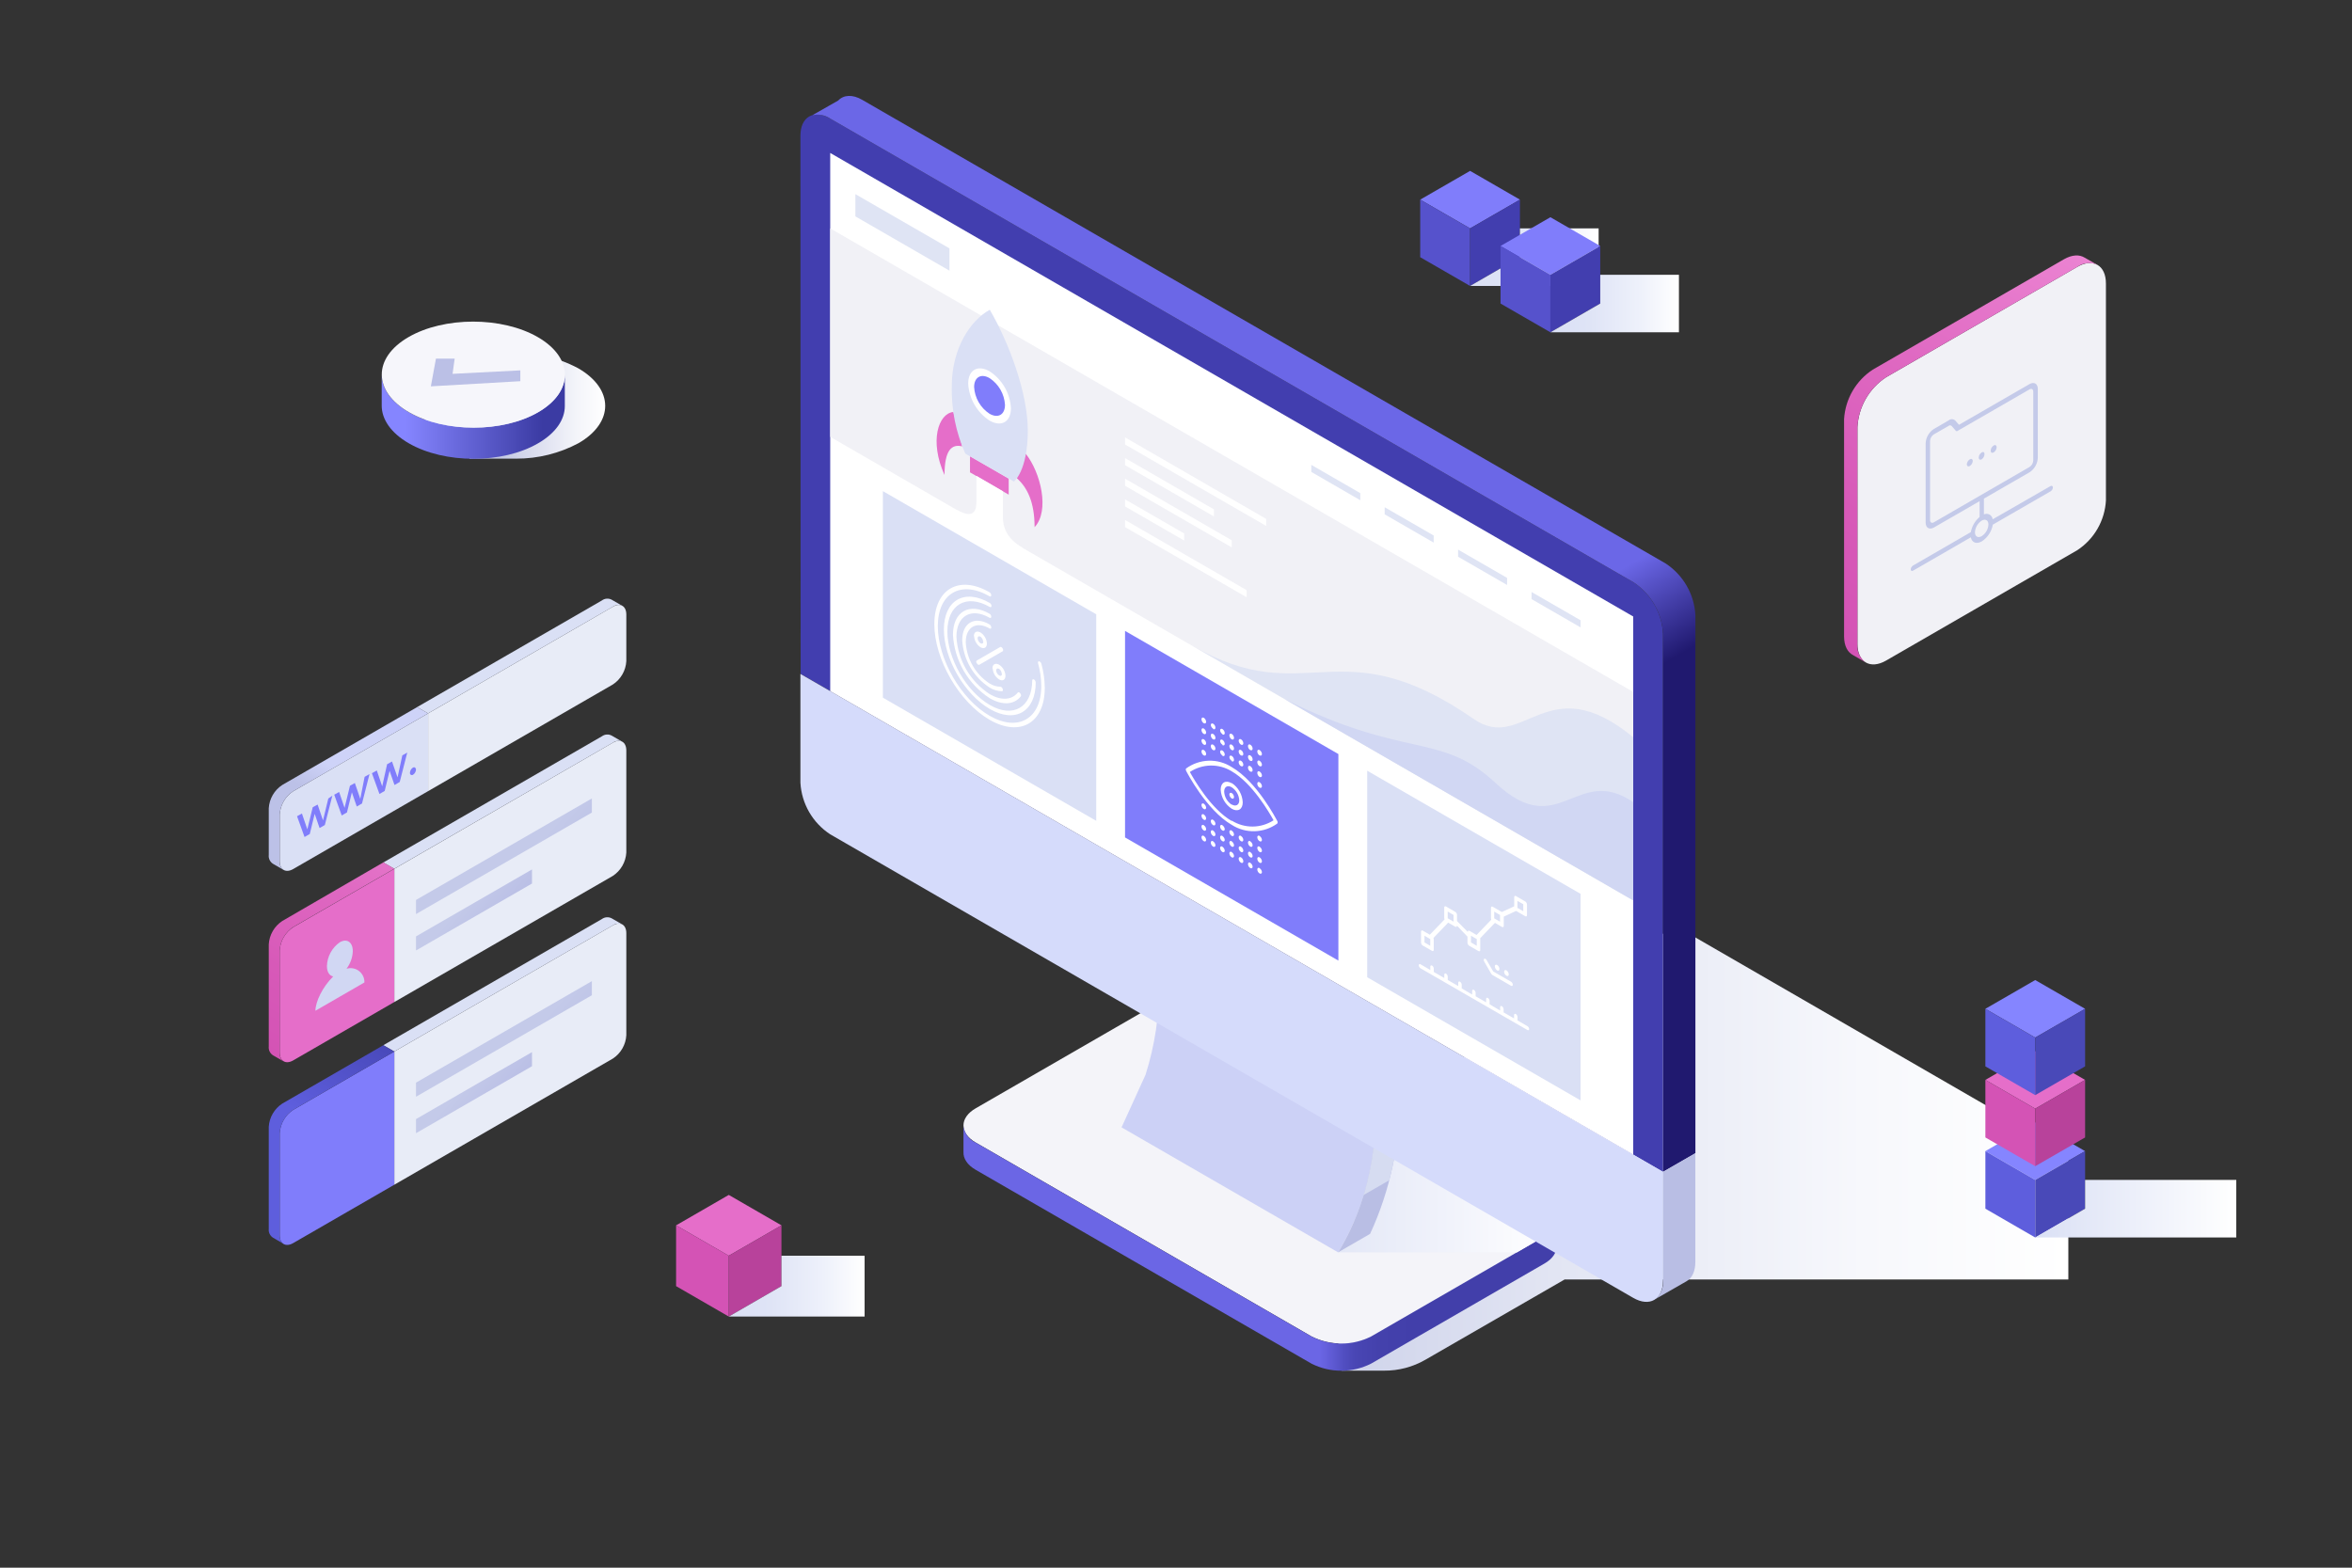 <svg width="480" height="320" viewBox="0 0 480 320" fill="none" xmlns="http://www.w3.org/2000/svg">
<rect x="0" y="0" width="480" height="320" fill="#333333" stroke="none"/>
<g clip-path="url(#clip0_5838_13179)">
<path d="M300.02 34.88L310.19 40.75L300.02 46.62L289.84 40.75L300.02 34.88Z" fill="#807DFB"/>
<path d="M289.84 40.75L300.02 46.62V58.37L289.84 52.5V40.75Z" fill="#5652CC"/>
<path d="M310.19 40.75L300.02 46.62V58.37L310.19 52.5V40.75Z" fill="#423EAF"/>
<path style="mix-blend-mode:multiply" d="M300.02 58.37H326.25V46.62H310.19V52.5L300.02 58.37Z" fill="url(#paint0_linear_5838_13179)"/>
<path d="M316.41 44.34L326.58 50.21L316.41 56.09L306.23 50.21L316.41 44.34Z" fill="#807DFB"/>
<path d="M306.23 50.21L316.41 56.09V67.83L306.23 61.96V50.21Z" fill="#5652CC"/>
<path d="M326.58 50.21L316.41 56.09V67.83L326.58 61.96V50.21Z" fill="#423EAF"/>
<path style="mix-blend-mode:multiply" d="M316.41 67.83H342.64V56.09H326.58V61.96L316.41 67.83Z" fill="url(#paint1_linear_5838_13179)"/>
<path d="M148.73 243.91L159.48 250.12L148.73 256.32L137.98 250.12L148.73 243.91Z" fill="#E56EC9"/>
<path d="M137.98 250.12L148.73 256.32V268.74L137.98 262.53V250.12Z" fill="#D453B5"/>
<path d="M159.48 250.12L148.73 256.32V268.74L159.48 262.53V250.12Z" fill="#B8429B"/>
<path style="mix-blend-mode:multiply" d="M148.73 268.74H176.45V256.32H159.48V262.53L148.73 268.74Z" fill="url(#paint2_linear_5838_13179)"/>
<path style="mix-blend-mode:multiply" d="M319.31 261.17H422.11V235.34L341.92 189L243.35 250.11C240 252.04 240 255.2 243.35 257.11C243.35 257.11 279.02 277.7 279.19 277.78L273.74 279.78H282.48C285.423 279.801 288.319 279.038 290.87 277.57L319.31 261.17Z" fill="url(#paint3_linear_5838_13179)"/>
<path d="M234.5 205.81C236.385 204.858 238.468 204.362 240.58 204.362C242.692 204.362 244.775 204.858 246.66 205.81L315.18 245.37C318.53 247.3 318.53 250.46 315.18 252.37L279.82 272.79C277.935 273.742 275.852 274.238 273.74 274.238C271.628 274.238 269.545 273.742 267.66 272.79L199.14 233.22C195.79 231.29 195.79 228.14 199.14 226.22L234.5 205.81Z" fill="#F4F4F9"/>
<path d="M199.14 233.24L267.66 272.81C269.545 273.762 271.628 274.258 273.74 274.258C275.852 274.258 277.935 273.762 279.82 272.81L315.18 252.39C315.845 252.085 316.423 251.617 316.86 251.03C317.297 250.443 317.579 249.755 317.68 249.03V254.42C317.68 255.69 316.85 256.97 315.17 257.93L279.81 278.35C277.925 279.302 275.842 279.798 273.73 279.798C271.618 279.798 269.535 279.302 267.65 278.35L199.13 238.79C197.39 237.79 196.56 236.45 196.63 235.13V229.89C196.729 230.616 197.012 231.304 197.451 231.89C197.89 232.476 198.472 232.941 199.14 233.24Z" fill="url(#paint4_linear_5838_13179)"/>
<path style="mix-blend-mode:multiply" d="M271.87 226.35H239.64C239.779 227.029 240.075 227.667 240.504 228.212C240.933 228.757 241.483 229.195 242.11 229.49L279.87 251.29L279.6 251.87L273.1 255.63H309.58L316.07 251.87L271.87 226.35Z" fill="url(#paint5_linear_5838_13179)"/>
<path d="M233.78 219.39C235.695 213.382 236.627 207.105 236.54 200.8L241.4 198C241.4 199.25 241.4 201.14 241.24 203.52L280.74 226.33C280.74 230.5 280.74 243.01 273.1 255.64L228.89 230.12L233.78 219.39Z" fill="#CCD1F6"/>
<path d="M236.54 200.8L280.74 226.32L285.61 223.51L241.41 197.99L236.54 200.8Z" fill="#C4B2B9"/>
<path d="M273.1 255.63C280.74 243 280.74 230.49 280.74 226.32L285.61 223.51C285.763 233.293 283.712 242.986 279.61 251.87L273.1 255.63Z" fill="#B9BEE4"/>
<g style="mix-blend-mode:multiply">
<path d="M278.31 243.91L283.53 240.91C284.327 237.819 284.895 234.674 285.23 231.5L280.31 234.34C279.918 237.581 279.249 240.783 278.31 243.91Z" fill="#D6DCF1"/>
</g>
<path d="M163.35 27.71C163.35 23.85 166.08 22.27 169.43 24.2L333.31 118.82C335.076 119.977 336.547 121.533 337.603 123.362C338.659 125.191 339.271 127.242 339.39 129.35V239.2L163.39 137.56L163.35 27.71Z" fill="#423EAF"/>
<path d="M176 20.4L339.9 115C341.673 116.156 343.15 117.714 344.209 119.547C345.269 121.38 345.882 123.436 346 125.55V235.4L339.4 239.2V129.35C339.281 127.242 338.669 125.19 337.613 123.362C336.557 121.533 335.086 119.977 333.32 118.82L169.43 24.2C168.901 23.845 168.306 23.602 167.68 23.485C167.054 23.368 166.411 23.38 165.79 23.52L171.06 20.52C172.17 19.35 174 19.22 176 20.4Z" fill="url(#paint6_linear_5838_13179)"/>
<path d="M339.39 239.2V261.41C339.39 265.27 336.65 266.85 333.31 264.92L169.43 170.3C167.662 169.144 166.191 167.589 165.134 165.76C164.078 163.931 163.467 161.879 163.35 159.77V137.56L339.39 239.2Z" fill="#D5DBFB"/>
<path d="M339.39 261.41V239.2L345.99 235.4V257.6C345.99 259.54 345.29 260.91 344.18 261.54L337.86 265.16C338.395 264.701 338.812 264.122 339.079 263.47C339.345 262.818 339.451 262.112 339.39 261.41Z" fill="#B9BEE4"/>
<path d="M169.43 141.07L333.31 235.69V125.84L169.43 31.22V141.07Z" fill="white"/>
<path d="M193.77 55.25L174.57 44.17V39.63L193.77 50.7V55.25Z" fill="#DFE4F4"/>
<path d="M277.61 102.11L267.61 96.33V94.89L277.61 100.66V102.11Z" fill="#DFE4F4"/>
<path d="M292.59 110.76L282.59 104.99V103.54L292.59 109.31V110.76Z" fill="#DFE4F4"/>
<path d="M307.57 119.41L297.57 113.64V112.19L307.57 117.96V119.41Z" fill="#DFE4F4"/>
<path d="M322.56 128.06L312.56 122.29V120.84L322.56 126.61V128.06Z" fill="#DFE4F4"/>
<path d="M229.6 128.78L273.14 153.92V196.08L229.6 170.94V128.78Z" fill="#807DFB"/>
<path d="M180.18 100.25L223.72 125.39V167.55L180.18 142.41V100.25Z" fill="#DAE0F5"/>
<path d="M322.56 182.45L279.02 157.32V199.48L322.56 224.61V182.45Z" fill="#DAE0F5"/>
<path d="M333.31 183.79L169.43 89.17V46.62L333.31 141.24V183.79Z" fill="#F1F1F6"/>
<path d="M333.31 150.49C315.74 136 310.91 153.79 300.79 146.78C273.14 127.61 266.74 145.35 243.29 131.78L333.29 183.78L333.31 150.49Z" fill="#DFE4F4"/>
<path d="M262.12 142.68C287.02 155.15 293.97 149.3 305.26 159.86C318.16 171.93 321.72 155.86 333.31 163.73V183.79L262.12 142.68Z" fill="#D1D7F3"/>
<path d="M258.41 107.36L229.6 90.73V89.28L258.41 105.92V107.36Z" fill="white"/>
<path d="M247.74 105.42L229.6 94.95V93.5L247.74 103.97V105.42Z" fill="white"/>
<path d="M251.37 111.73L229.6 99.16V97.71L251.37 110.28V111.73Z" fill="white"/>
<path d="M241.66 110.33L229.6 103.38V101.93L241.66 108.89V110.33Z" fill="white"/>
<path d="M254.41 121.91L229.6 107.59V106.14L254.41 120.46V121.91Z" fill="white"/>
<path d="M311.7 209.45L309.7 208.29V207.6C309.694 207.478 309.66 207.359 309.599 207.253C309.538 207.147 309.453 207.057 309.35 206.99C309.15 206.87 308.99 206.99 308.99 207.19V207.88L306.86 206.65V206C306.853 205.876 306.817 205.755 306.754 205.647C306.692 205.539 306.605 205.448 306.5 205.38C306.31 205.27 306.15 205.38 306.15 205.59V206.27L304 205V204.32C303.994 204.197 303.96 204.076 303.899 203.968C303.838 203.861 303.753 203.769 303.65 203.7C303.45 203.59 303.29 203.7 303.29 203.91V204.59L301.15 203.36V202.67C301.144 202.548 301.11 202.429 301.049 202.323C300.988 202.217 300.903 202.127 300.8 202.06C300.6 201.94 300.44 202.06 300.44 202.26V203L298.31 201.76V201C298.303 200.876 298.267 200.755 298.204 200.647C298.142 200.539 298.055 200.448 297.95 200.38C297.76 200.27 297.6 200.38 297.6 200.59V201.27L295.46 200.04V199.36C295.454 199.237 295.42 199.116 295.359 199.008C295.298 198.901 295.213 198.809 295.11 198.74C294.91 198.63 294.75 198.74 294.75 198.95V199.63L292.61 198.4V197.71C292.604 197.588 292.57 197.469 292.509 197.363C292.448 197.257 292.363 197.167 292.26 197.1C292.06 196.98 291.9 197.1 291.9 197.3V198L289.9 196.83C289.7 196.72 289.54 196.83 289.54 197.04C289.548 197.163 289.584 197.282 289.647 197.388C289.709 197.494 289.796 197.584 289.9 197.65L311.72 210.25C311.92 210.37 312.08 210.25 312.08 210.05C312.068 209.927 312.027 209.809 311.961 209.705C311.895 209.601 311.806 209.513 311.7 209.45ZM290.35 193L292.25 194.09C292.45 194.21 292.6 194.09 292.6 193.89V191.7C292.598 191.614 292.581 191.53 292.55 191.45L295.55 188.33L296.99 189.16C297.19 189.28 297.35 189.16 297.35 188.96L299.48 191.18V192.43C299.487 192.554 299.523 192.675 299.586 192.783C299.648 192.891 299.735 192.982 299.84 193.05L301.74 194.14C301.93 194.26 302.09 194.14 302.09 193.94V191.75C302.104 191.667 302.104 191.583 302.09 191.5L305.09 188.38L306.53 189.21C306.73 189.33 306.89 189.21 306.89 189.01V187.11L309.41 185.94L311.28 187.02C311.47 187.14 311.63 187.02 311.63 186.82V184.62C311.623 184.498 311.587 184.38 311.527 184.274C311.466 184.168 311.382 184.078 311.28 184.01L309.38 182.91C309.18 182.8 309.02 182.91 309.02 183.12V185L306.5 186.16L304.63 185.08C304.44 184.97 304.28 185.08 304.28 185.29V187.48C304.282 187.567 304.302 187.652 304.34 187.73L301.34 190.85L299.9 190.01C299.7 189.9 299.54 190.01 299.54 190.22L297.35 188V186.75C297.344 186.625 297.308 186.504 297.245 186.396C297.183 186.288 297.095 186.197 296.99 186.13L295.1 185.03C294.9 184.92 294.74 185.03 294.74 185.24V187.43C294.742 187.517 294.762 187.602 294.8 187.68L291.8 190.8L290.36 189.96C290.16 189.85 290.01 189.96 290.01 190.17V192.36C290.011 192.486 290.042 192.61 290.101 192.722C290.16 192.833 290.246 192.929 290.35 193ZM309.68 183.89L310.87 184.57V186L309.68 185.32V183.89ZM304.94 186.08L306.13 186.77V188.14L304.94 187.45V186.08ZM300.2 191L301.38 191.69V193.06L300.2 192.37V191ZM295.45 186.07L296.64 186.76V188.13L295.45 187.44V186.07ZM290.71 191L291.89 191.69V193.06L290.71 192.37V191ZM303.41 196C303.27 195.76 303.05 195.63 302.91 195.71C302.77 195.79 302.77 196.05 302.91 196.29L304.33 198.76C304.392 198.865 304.478 198.954 304.58 199.02L308.38 201.22C308.58 201.33 308.74 201.22 308.74 201.01C308.733 200.886 308.697 200.765 308.634 200.657C308.572 200.549 308.485 200.458 308.38 200.39L304.73 198.29L303.41 196ZM306.01 197.79C306.004 197.624 305.957 197.463 305.874 197.319C305.79 197.176 305.672 197.056 305.53 196.97C305.27 196.82 305.06 196.97 305.06 197.24C305.069 197.405 305.116 197.566 305.197 197.71C305.279 197.854 305.393 197.977 305.53 198.07C305.8 198.24 306 198.11 306 197.81L306.01 197.79ZM307.91 198.89C307.904 198.724 307.857 198.563 307.774 198.419C307.69 198.276 307.572 198.156 307.43 198.07C307.17 197.91 306.96 198.07 306.96 198.34C306.965 198.505 307.01 198.666 307.092 198.809C307.174 198.952 307.29 199.073 307.43 199.16C307.69 199.33 307.91 199.21 307.91 198.91V198.89Z" fill="white"/>
<path d="M202.3 128.08C202.296 127.956 202.262 127.835 202.201 127.727C202.14 127.619 202.054 127.528 201.95 127.46C198.88 125.69 196.37 127.13 196.37 130.68C196.479 132.615 197.04 134.497 198.009 136.175C198.979 137.853 200.328 139.28 201.95 140.34C202.71 140.816 203.584 141.078 204.48 141.1C204.66 141.1 204.73 140.89 204.64 140.63C204.55 140.37 204.34 140.18 204.16 140.18C203.377 140.16 202.613 139.929 201.95 139.51C200.535 138.588 199.357 137.345 198.513 135.882C197.668 134.419 197.181 132.777 197.09 131.09C197.09 127.99 199.27 126.73 201.95 128.28C202.15 128.4 202.3 128.3 202.3 128.08ZM195.19 130C195.19 125.7 198.19 123.95 201.95 126.1C202.15 126.21 202.3 126.1 202.3 125.9C202.296 125.776 202.262 125.655 202.201 125.547C202.14 125.439 202.054 125.348 201.95 125.28C197.83 122.9 194.48 124.84 194.48 129.59C194.629 132.186 195.387 134.711 196.694 136.959C198 139.207 199.818 141.116 202 142.53C204.58 144.02 206.94 143.88 208.32 142.15C208.43 142.02 208.38 141.74 208.21 141.52C208.04 141.3 207.82 141.23 207.72 141.36C206.47 142.92 204.33 143.05 202 141.7C200.027 140.42 198.383 138.695 197.2 136.662C196.017 134.63 195.329 132.348 195.19 130ZM212.52 135.48C212.493 135.364 212.437 135.257 212.356 135.17C212.275 135.082 212.173 135.017 212.06 134.98C211.87 134.98 211.78 135.13 211.85 135.38C212.27 136.885 212.492 138.438 212.51 140C212.51 146.72 207.77 149.46 201.95 146.1C196.13 142.74 191.39 134.53 191.39 127.81C191.39 121.09 196.13 118.36 201.95 121.72C202.15 121.83 202.3 121.72 202.3 121.51C202.294 121.388 202.26 121.269 202.199 121.163C202.138 121.057 202.053 120.967 201.95 120.9C195.74 117.31 190.68 120.23 190.68 127.4C190.68 134.57 195.74 143.33 201.95 146.92C208.16 150.51 213.22 147.59 213.22 140.41C213.203 138.74 212.967 137.079 212.52 135.47V135.48ZM202 143.9C197.22 141.14 193.34 134.41 193.34 128.9C193.34 123.39 197.22 121.14 202 123.9C202.2 124.01 202.35 123.9 202.35 123.69C202.344 123.568 202.31 123.449 202.249 123.343C202.188 123.237 202.103 123.147 202 123.08C196.83 120.08 192.63 122.52 192.63 128.49C192.63 134.46 196.83 141.73 202 144.72C207.17 147.71 211.37 145.27 211.37 139.31C211.363 139.186 211.327 139.065 211.265 138.957C211.202 138.849 211.115 138.758 211.01 138.69C210.82 138.58 210.66 138.69 210.66 138.9C210.61 144.41 206.72 146.65 202 143.9ZM202.59 136.43C202.616 136.883 202.748 137.324 202.975 137.717C203.203 138.109 203.52 138.443 203.9 138.69C204.62 139.11 205.2 138.77 205.2 137.94C205.177 137.488 205.048 137.047 204.822 136.654C204.596 136.261 204.28 135.928 203.9 135.68C203.13 135.26 202.54 135.6 202.54 136.43H202.59ZM204.49 137.53C204.49 137.91 204.22 138.06 203.9 137.87C203.73 137.761 203.588 137.613 203.484 137.44C203.38 137.267 203.317 137.072 203.3 136.87C203.3 136.5 203.57 136.34 203.9 136.53C204.058 136.647 204.189 136.797 204.282 136.97C204.376 137.143 204.43 137.334 204.44 137.53H204.49ZM198.8 129.86C198.825 130.312 198.955 130.753 199.181 131.145C199.407 131.538 199.722 131.872 200.1 132.12C200.82 132.53 201.41 132.2 201.41 131.36C201.384 130.907 201.252 130.467 201.024 130.074C200.797 129.682 200.48 129.348 200.1 129.1C199.33 128.69 198.75 129 198.75 129.86H198.8ZM200.69 130.95C200.69 131.33 200.43 131.48 200.1 131.3C199.931 131.191 199.79 131.043 199.687 130.87C199.585 130.696 199.524 130.501 199.51 130.3C199.51 129.92 199.77 129.77 200.1 129.96C200.265 130.079 200.4 130.235 200.494 130.416C200.588 130.597 200.638 130.797 200.64 131L200.69 130.95ZM199.38 135.41C199.436 135.522 199.523 135.616 199.63 135.68C199.668 135.702 199.711 135.714 199.755 135.714C199.799 135.714 199.842 135.702 199.88 135.68L204.62 132.94C204.76 132.86 204.76 132.6 204.62 132.36C204.48 132.12 204.26 131.99 204.12 132.07L199.38 134.81C199.19 134.91 199.19 135.17 199.33 135.41H199.38Z" fill="white"/>
<path d="M251.37 161.88C251.11 161.73 250.89 161.88 250.89 162.16C250.901 162.325 250.95 162.485 251.033 162.627C251.116 162.769 251.232 162.89 251.37 162.98C251.63 163.13 251.84 162.98 251.84 162.7C251.835 162.535 251.79 162.374 251.708 162.231C251.626 162.088 251.51 161.968 251.37 161.88ZM251.37 159.88C250.13 159.16 249.12 159.74 249.12 161.18C249.164 161.961 249.39 162.72 249.781 163.398C250.172 164.075 250.716 164.651 251.37 165.08C252.61 165.8 253.62 165.22 253.62 163.78C253.584 162.991 253.361 162.221 252.97 161.535C252.579 160.848 252.031 160.264 251.37 159.83V159.88ZM251.37 164.26C250.922 163.967 250.549 163.573 250.281 163.109C250.014 162.645 249.859 162.125 249.83 161.59C249.83 160.59 250.52 160.21 251.37 160.7C251.818 160.993 252.191 161.387 252.459 161.851C252.726 162.315 252.881 162.835 252.91 163.37C252.91 164.3 252.22 164.7 251.37 164.21V164.26ZM260.66 167.58C260.49 167.26 256.55 159.58 251.37 156.58C249.975 155.684 248.341 155.23 246.683 155.278C245.026 155.327 243.421 155.874 242.08 156.85C241.97 156.93 241.97 157.16 242.08 157.37C242.19 157.58 246.19 165.37 251.37 168.37C252.766 169.264 254.398 169.717 256.055 169.671C257.712 169.624 259.316 169.081 260.66 168.11C260.77 168 260.77 167.75 260.66 167.53V167.58ZM251.37 167.58C247.16 165.15 243.69 159.15 242.83 157.58C244.092 156.745 245.567 156.289 247.08 156.264C248.593 156.239 250.081 156.647 251.37 157.44C255.58 159.87 259.05 165.87 259.91 167.44C258.64 168.263 257.162 168.705 255.649 168.716C254.136 168.727 252.651 168.305 251.37 167.5V167.58ZM249.47 154.29C249.73 154.44 249.95 154.29 249.95 154.02C249.939 153.856 249.89 153.696 249.807 153.553C249.724 153.411 249.608 153.29 249.47 153.2C249.21 153.05 249 153.2 249 153.47C249.017 153.621 249.068 153.766 249.15 153.894C249.231 154.023 249.341 154.131 249.47 154.21V154.29ZM249.47 152.1C249.73 152.25 249.95 152.1 249.95 151.83C249.939 151.666 249.89 151.506 249.807 151.363C249.724 151.221 249.608 151.1 249.47 151.01C249.21 150.85 249 151.01 249 151.28C249.02 151.428 249.072 151.569 249.154 151.693C249.235 151.818 249.343 151.923 249.47 152V152.1ZM251.37 155.39C251.63 155.54 251.84 155.39 251.84 155.11C251.835 154.945 251.79 154.784 251.708 154.641C251.626 154.498 251.51 154.377 251.37 154.29C251.11 154.14 250.89 154.29 250.89 154.57C250.912 154.721 250.967 154.865 251.049 154.992C251.132 155.12 251.242 155.229 251.37 155.31V155.39ZM247.57 148.81C247.84 148.97 248.05 148.81 248.05 148.54C248.044 148.374 247.997 148.213 247.914 148.07C247.83 147.926 247.712 147.806 247.57 147.72C247.31 147.57 247.1 147.72 247.1 147.99C247.117 148.141 247.168 148.286 247.25 148.414C247.331 148.543 247.441 148.651 247.57 148.73V148.81ZM249.47 149.91C249.73 150.06 249.95 149.91 249.95 149.64C249.939 149.474 249.89 149.313 249.807 149.169C249.724 149.025 249.609 148.902 249.47 148.81C249.21 148.66 249 148.81 249 149.09C249.017 149.241 249.068 149.386 249.15 149.514C249.231 149.643 249.341 149.751 249.47 149.83V149.91ZM245.68 152C245.94 152.15 246.15 152 246.15 151.73C246.145 151.565 246.1 151.404 246.018 151.261C245.936 151.118 245.82 150.998 245.68 150.91C245.41 150.75 245.2 150.91 245.2 151.18C245.206 151.346 245.253 151.508 245.336 151.651C245.42 151.794 245.538 151.914 245.68 152ZM245.68 149.81C245.94 149.96 246.15 149.81 246.15 149.54C246.141 149.375 246.094 149.214 246.013 149.07C245.931 148.926 245.817 148.803 245.68 148.71C245.41 148.56 245.2 148.71 245.2 148.99C245.202 149.159 245.248 149.325 245.332 149.472C245.416 149.619 245.536 149.742 245.68 149.83V149.81ZM245.68 147.62C245.94 147.77 246.15 147.62 246.15 147.35C246.143 147.185 246.096 147.023 246.015 146.879C245.933 146.734 245.818 146.612 245.68 146.52C245.41 146.37 245.2 146.52 245.2 146.8C245.202 146.969 245.248 147.135 245.332 147.282C245.416 147.429 245.536 147.552 245.68 147.64V147.62ZM247.57 153.1C247.84 153.25 248.05 153.1 248.05 152.82C248.044 152.654 247.997 152.493 247.914 152.35C247.83 152.206 247.712 152.086 247.57 152C247.31 151.85 247.1 152 247.1 152.28C247.101 152.448 247.145 152.614 247.227 152.76C247.309 152.907 247.427 153.031 247.57 153.12V153.1ZM247.57 150.91C247.84 151.06 248.05 150.91 248.05 150.63C248.044 150.464 247.997 150.303 247.914 150.16C247.83 150.016 247.712 149.896 247.57 149.81C247.31 149.66 247.1 149.81 247.1 150.08C247.106 150.249 247.151 150.414 247.233 150.562C247.315 150.709 247.43 150.836 247.57 150.93V150.91ZM257.06 156.38C257.32 156.54 257.54 156.38 257.54 156.11C257.529 155.946 257.48 155.786 257.397 155.643C257.314 155.501 257.198 155.38 257.06 155.29C256.8 155.14 256.59 155.29 256.59 155.56C256.591 155.728 256.635 155.894 256.717 156.04C256.799 156.187 256.917 156.311 257.06 156.4V156.38ZM257.06 158.58C257.107 158.617 257.164 158.638 257.224 158.642C257.283 158.646 257.343 158.632 257.394 158.602C257.446 158.572 257.487 158.527 257.513 158.473C257.539 158.419 257.548 158.359 257.54 158.3C257.529 158.136 257.48 157.976 257.397 157.833C257.314 157.691 257.198 157.57 257.06 157.48C256.8 157.33 256.59 157.48 256.59 157.75C256.596 157.919 256.641 158.084 256.723 158.232C256.805 158.379 256.92 158.506 257.06 158.6V158.58ZM251.37 150.91C251.63 151.06 251.84 150.91 251.84 150.63C251.835 150.465 251.79 150.304 251.708 150.161C251.626 150.018 251.51 149.898 251.37 149.81C251.11 149.66 250.89 149.81 250.89 150.08C250.898 150.25 250.945 150.415 251.029 150.563C251.112 150.71 251.229 150.836 251.37 150.93V150.91ZM255.16 153.1C255.43 153.25 255.64 153.1 255.64 152.82C255.634 152.654 255.587 152.493 255.504 152.35C255.42 152.206 255.302 152.086 255.16 152C254.9 151.85 254.69 152 254.69 152.28C254.691 152.448 254.735 152.614 254.817 152.76C254.9 152.907 255.017 153.031 255.16 153.12V153.1ZM257.06 154.19C257.32 154.34 257.54 154.19 257.54 153.92C257.529 153.756 257.48 153.596 257.397 153.453C257.314 153.311 257.198 153.19 257.06 153.1C256.8 152.95 256.59 153.1 256.59 153.37C256.591 153.538 256.635 153.704 256.717 153.85C256.799 153.997 256.917 154.121 257.06 154.21V154.19ZM245.68 154.19C245.94 154.34 246.15 154.19 246.15 153.92C246.145 153.755 246.1 153.594 246.018 153.451C245.936 153.308 245.82 153.188 245.68 153.1C245.41 152.95 245.2 153.1 245.2 153.37C245.202 153.539 245.248 153.705 245.332 153.852C245.416 153.999 245.536 154.122 245.68 154.21V154.19ZM257.06 160.77C257.32 160.92 257.54 160.77 257.54 160.49C257.529 160.326 257.48 160.166 257.397 160.023C257.314 159.881 257.198 159.76 257.06 159.67C256.8 159.52 256.59 159.67 256.59 159.95C256.591 160.118 256.635 160.284 256.717 160.43C256.799 160.577 256.917 160.701 257.06 160.79V160.77ZM255.16 155.29C255.43 155.44 255.64 155.29 255.64 155.01C255.634 154.844 255.587 154.683 255.504 154.54C255.42 154.396 255.302 154.276 255.16 154.19C254.9 154.04 254.69 154.19 254.69 154.47C254.691 154.638 254.735 154.804 254.817 154.95C254.9 155.097 255.017 155.221 255.16 155.31V155.29ZM253.27 154.19C253.53 154.34 253.74 154.19 253.74 153.92C253.735 153.755 253.69 153.594 253.608 153.451C253.526 153.308 253.41 153.188 253.27 153.1C253 152.95 252.79 153.1 252.79 153.37C252.792 153.539 252.838 153.705 252.922 153.852C253.006 153.999 253.126 154.122 253.27 154.21V154.19ZM253.27 156.38C253.53 156.54 253.74 156.38 253.74 156.11C253.735 155.945 253.69 155.784 253.608 155.641C253.526 155.498 253.41 155.377 253.27 155.29C253 155.14 252.79 155.29 252.79 155.56C252.792 155.729 252.838 155.895 252.922 156.042C253.006 156.189 253.126 156.312 253.27 156.4V156.38ZM253.27 152C253.53 152.15 253.74 152 253.74 151.73C253.735 151.565 253.69 151.404 253.608 151.261C253.526 151.118 253.41 150.998 253.27 150.91C253 150.75 252.79 150.91 252.79 151.18C252.796 151.346 252.843 151.508 252.926 151.651C253.01 151.794 253.128 151.914 253.27 152ZM255.16 157.48C255.43 157.63 255.64 157.48 255.64 157.21C255.632 157.044 255.584 156.882 255.5 156.737C255.417 156.593 255.3 156.47 255.16 156.38C254.9 156.23 254.69 156.38 254.69 156.66C254.691 156.828 254.735 156.994 254.817 157.14C254.9 157.287 255.017 157.411 255.16 157.5V157.48ZM251.37 153.1C251.63 153.25 251.84 153.1 251.84 152.82C251.835 152.655 251.79 152.494 251.708 152.351C251.626 152.208 251.51 152.088 251.37 152C251.11 151.85 250.89 152 250.89 152.28C250.898 152.448 250.945 152.612 251.029 152.758C251.112 152.904 251.229 153.028 251.37 153.12V153.1ZM255.16 176.1C254.9 175.95 254.69 176.1 254.69 176.37C254.695 176.535 254.74 176.696 254.822 176.839C254.904 176.982 255.02 177.103 255.16 177.19C255.43 177.34 255.64 177.19 255.64 176.92C255.63 176.76 255.58 176.604 255.497 176.466C255.413 176.329 255.298 176.214 255.16 176.13V176.1ZM253.27 170.62C253 170.47 252.79 170.62 252.79 170.89C252.796 171.056 252.843 171.218 252.926 171.361C253.01 171.504 253.128 171.624 253.27 171.71C253.53 171.87 253.74 171.71 253.74 171.44C253.731 171.281 253.683 171.125 253.601 170.988C253.519 170.851 253.406 170.735 253.27 170.65V170.62ZM251.37 169.52C251.11 169.37 250.89 169.52 250.89 169.8C250.901 169.965 250.95 170.125 251.033 170.267C251.116 170.409 251.232 170.53 251.37 170.62C251.63 170.77 251.84 170.62 251.84 170.34C251.831 170.18 251.783 170.025 251.701 169.888C251.619 169.751 251.506 169.635 251.37 169.55V169.52ZM255.16 173.91C254.9 173.75 254.69 173.91 254.69 174.18C254.695 174.345 254.74 174.506 254.822 174.649C254.904 174.792 255.02 174.913 255.16 175C255.43 175.15 255.64 175 255.64 174.73C255.63 174.57 255.58 174.414 255.497 174.276C255.413 174.139 255.298 174.024 255.16 173.94V173.91ZM253.27 172.81C253 172.66 252.79 172.81 252.79 173.08C252.798 173.247 252.846 173.409 252.93 173.553C253.013 173.697 253.13 173.82 253.27 173.91C253.53 174.06 253.74 173.91 253.74 173.63C253.731 173.471 253.683 173.315 253.601 173.178C253.519 173.041 253.406 172.925 253.27 172.84V172.81ZM253.27 175C253 174.85 252.79 175 252.79 175.28C252.796 175.446 252.843 175.608 252.926 175.751C253.01 175.894 253.128 176.014 253.27 176.1C253.53 176.25 253.74 176.1 253.74 175.82C253.735 175.655 253.69 175.494 253.608 175.351C253.526 175.208 253.41 175.088 253.27 175ZM257.06 170.62C256.8 170.47 256.59 170.62 256.59 170.89C256.595 171.055 256.64 171.216 256.722 171.359C256.804 171.502 256.92 171.623 257.06 171.71C257.32 171.87 257.54 171.71 257.54 171.44C257.525 171.281 257.474 171.127 257.391 170.99C257.308 170.853 257.195 170.737 257.06 170.65V170.62ZM257.06 172.81C256.8 172.66 256.59 172.81 256.59 173.08C256.599 173.245 256.646 173.406 256.727 173.55C256.809 173.694 256.923 173.818 257.06 173.91C257.107 173.947 257.164 173.968 257.224 173.972C257.283 173.976 257.343 173.962 257.394 173.932C257.446 173.902 257.487 173.857 257.513 173.803C257.539 173.749 257.548 173.689 257.54 173.63C257.525 173.471 257.474 173.317 257.391 173.18C257.308 173.043 257.195 172.927 257.06 172.84V172.81ZM245.68 170.62C245.41 170.47 245.2 170.62 245.2 170.89C245.206 171.056 245.253 171.218 245.336 171.361C245.42 171.504 245.538 171.624 245.68 171.71C245.94 171.87 246.15 171.71 246.15 171.44C246.141 171.281 246.093 171.125 246.011 170.988C245.929 170.851 245.816 170.735 245.68 170.65V170.62ZM255.16 171.71C254.9 171.56 254.69 171.71 254.69 171.99C254.695 172.155 254.74 172.316 254.822 172.459C254.904 172.602 255.02 172.723 255.16 172.81C255.43 172.96 255.64 172.81 255.64 172.54C255.627 172.379 255.577 172.223 255.494 172.084C255.411 171.945 255.296 171.828 255.16 171.74V171.71ZM257.06 175C256.8 174.85 256.59 175 256.59 175.28C256.595 175.445 256.64 175.606 256.722 175.749C256.804 175.892 256.92 176.013 257.06 176.1C257.32 176.25 257.54 176.1 257.54 175.82C257.529 175.656 257.48 175.496 257.397 175.353C257.314 175.211 257.198 175.09 257.06 175ZM257.06 177.19C256.8 177.04 256.59 177.19 256.59 177.47C256.595 177.635 256.64 177.796 256.722 177.939C256.804 178.082 256.92 178.203 257.06 178.29C257.32 178.44 257.54 178.29 257.54 178.01C257.525 177.851 257.474 177.697 257.391 177.56C257.308 177.423 257.195 177.307 257.06 177.22V177.19ZM245.68 164.04C245.41 163.89 245.2 164.04 245.2 164.32C245.206 164.486 245.253 164.648 245.336 164.791C245.42 164.934 245.538 165.054 245.68 165.14C245.94 165.29 246.15 165.14 246.15 164.87C246.137 164.71 246.088 164.555 246.006 164.417C245.925 164.278 245.813 164.16 245.68 164.07V164.04ZM251.37 171.71C251.323 171.674 251.266 171.652 251.206 171.649C251.147 171.645 251.087 171.659 251.036 171.689C250.984 171.719 250.943 171.764 250.917 171.817C250.891 171.871 250.882 171.931 250.89 171.99C250.901 172.155 250.95 172.315 251.033 172.457C251.116 172.599 251.232 172.72 251.37 172.81C251.63 172.96 251.84 172.81 251.84 172.54C251.827 172.38 251.778 172.225 251.696 172.087C251.615 171.948 251.503 171.83 251.37 171.74V171.71ZM247.57 171.71C247.31 171.56 247.1 171.71 247.1 171.99C247.105 172.155 247.15 172.316 247.232 172.459C247.314 172.602 247.43 172.723 247.57 172.81C247.84 172.96 248.05 172.81 248.05 172.54C248.037 172.379 247.987 172.223 247.904 172.084C247.821 171.945 247.706 171.828 247.57 171.74V171.71ZM245.68 166.24C245.41 166.08 245.2 166.24 245.2 166.51C245.206 166.676 245.253 166.838 245.336 166.981C245.42 167.124 245.538 167.244 245.68 167.33C245.94 167.48 246.15 167.33 246.15 167.06C246.141 166.9 246.093 166.745 246.011 166.608C245.929 166.47 245.816 166.355 245.68 166.27V166.24ZM245.68 168.43C245.41 168.28 245.2 168.43 245.2 168.7C245.206 168.866 245.253 169.028 245.336 169.171C245.42 169.314 245.538 169.434 245.68 169.52C245.94 169.67 246.15 169.52 246.15 169.25C246.141 169.09 246.093 168.935 246.011 168.798C245.929 168.66 245.816 168.545 245.68 168.46V168.43ZM247.57 169.52C247.31 169.37 247.1 169.52 247.1 169.8C247.105 169.965 247.15 170.126 247.232 170.269C247.314 170.412 247.43 170.533 247.57 170.62C247.84 170.77 248.05 170.62 248.05 170.34C248.04 170.18 247.99 170.024 247.907 169.886C247.823 169.749 247.708 169.634 247.57 169.55V169.52ZM247.57 167.33C247.31 167.18 247.1 167.33 247.1 167.61C247.105 167.775 247.15 167.936 247.232 168.079C247.314 168.222 247.43 168.343 247.57 168.43C247.84 168.58 248.05 168.43 248.05 168.15C248.04 167.99 247.99 167.834 247.907 167.696C247.823 167.559 247.708 167.444 247.57 167.36V167.33ZM251.37 173.91C251.11 173.75 250.89 173.91 250.89 174.18C250.901 174.345 250.95 174.505 251.033 174.647C251.116 174.789 251.232 174.91 251.37 175C251.63 175.15 251.84 175 251.84 174.73C251.831 174.57 251.783 174.415 251.701 174.278C251.619 174.141 251.506 174.025 251.37 173.94V173.91ZM249.47 168.43C249.21 168.28 249 168.43 249 168.7C249.005 168.865 249.05 169.026 249.132 169.169C249.214 169.312 249.33 169.433 249.47 169.52C249.73 169.67 249.95 169.52 249.95 169.25C249.935 169.091 249.884 168.937 249.801 168.8C249.718 168.663 249.605 168.547 249.47 168.46V168.43ZM249.47 172.81C249.21 172.66 249 172.81 249 173.08C249.009 173.245 249.056 173.406 249.137 173.55C249.219 173.694 249.333 173.818 249.47 173.91C249.517 173.947 249.574 173.968 249.634 173.972C249.693 173.976 249.753 173.962 249.804 173.932C249.856 173.902 249.897 173.857 249.923 173.803C249.949 173.749 249.958 173.689 249.95 173.63C249.935 173.471 249.884 173.317 249.801 173.18C249.718 173.043 249.605 172.927 249.47 172.84V172.81ZM249.47 170.62C249.21 170.47 249 170.62 249 170.89C249.005 171.055 249.05 171.216 249.132 171.359C249.214 171.502 249.33 171.623 249.47 171.71C249.73 171.87 249.95 171.71 249.95 171.44C249.935 171.281 249.884 171.127 249.801 170.99C249.718 170.853 249.605 170.737 249.47 170.65V170.62Z" fill="white"/>
<path d="M205.86 97.7L197.96 93.14V96.42L205.86 100.97V97.7Z" fill="#E56EC9"/>
<path d="M194.57 84.09C191.5 84.39 189.62 90.03 192.76 96.96C192.76 91.84 194.24 90.58 196.38 91.12L194.57 84.09Z" fill="#E56EC9"/>
<path d="M209.33 92.61C212.4 96.46 214.27 104.27 211.14 107.61C211.14 102.5 209.66 99.53 207.52 97.61L209.33 92.61Z" fill="#E56EC9"/>
<path d="M202 63.23C198.07 65.36 194.24 71.1 194.24 78.83C194.132 83.567 195.074 88.27 197 92.6L202 95.44L206.92 98.29C206.92 98.29 209.76 96.16 209.76 87.79C209.71 80.06 205.88 69.9 202 63.23Z" fill="#DAE0F5"/>
<path d="M197.59 78.3C197.59 75.52 199.54 74.4 201.95 75.79C203.22 76.614 204.276 77.727 205.034 79.037C205.792 80.348 206.229 81.819 206.31 83.33C206.31 86.11 204.36 87.24 201.95 85.85C200.68 85.023 199.624 83.909 198.867 82.597C198.109 81.285 197.672 79.813 197.59 78.3Z" fill="white"/>
<path d="M198.8 79C198.8 77 200.21 76.17 201.95 77.18C202.865 77.78 203.627 78.587 204.174 79.535C204.721 80.484 205.038 81.547 205.1 82.64C205.1 84.64 203.69 85.46 201.95 84.46C201.034 83.859 200.273 83.053 199.725 82.105C199.178 81.156 198.861 80.093 198.8 79Z" fill="#807DFB"/>
<path d="M204.68 105.55V100.29L202 98.72L199.27 97.14V102.4C199.27 104.03 198.86 106.13 195.22 104.04C197.21 106.092 199.495 107.834 202 109.21C204.87 110.8 207.44 111.94 208.77 111.86C205.09 109.76 204.68 107.18 204.68 105.55Z" fill="white"/>
<path d="M125.07 216.08C125.869 215.557 126.533 214.853 127.011 214.027C127.488 213.2 127.766 212.273 127.82 211.32V190.48C127.82 188.73 126.58 188.02 125.07 188.89L80.47 214.64V241.83L125.07 216.08Z" fill="#E8ECF7"/>
<path d="M59.84 253.74L80.47 241.83V214.64L59.84 226.55C59.038 227.073 58.371 227.778 57.892 228.606C57.412 229.435 57.134 230.364 57.08 231.32V252.16C57.08 253.9 58.32 254.62 59.84 253.74Z" fill="#807DFB"/>
<path d="M125.07 188.89C125.347 188.697 125.669 188.578 126.004 188.543C126.34 188.508 126.679 188.559 126.99 188.69L124.83 187.45C124.516 187.285 124.162 187.211 123.808 187.238C123.455 187.264 123.116 187.39 122.83 187.6L78.23 213.35L80.46 214.64L125.07 188.89Z" fill="#DAE0F5"/>
<path d="M57.08 252.16V231.32C57.135 230.364 57.413 229.435 57.892 228.606C58.371 227.778 59.039 227.073 59.84 226.55L80.47 214.64L78.24 213.35L57.6 225.27C56.806 225.791 56.144 226.489 55.666 227.31C55.189 228.131 54.909 229.052 54.85 230V250.84C54.81 251.194 54.872 251.552 55.028 251.873C55.183 252.193 55.427 252.463 55.73 252.65L57.83 253.86C57.577 253.659 57.376 253.399 57.246 253.102C57.115 252.806 57.058 252.483 57.08 252.16Z" fill="url(#paint7_linear_5838_13179)"/>
<path d="M84.9 223.87L120.79 203.15V200.27L84.9 220.99V223.87Z" fill="url(#paint8_linear_5838_13179)"/>
<path d="M84.9 231.31L108.57 217.64V214.76L84.9 228.43V231.31Z" fill="url(#paint9_linear_5838_13179)"/>
<path d="M125.07 178.79C125.869 178.264 126.533 177.559 127.011 176.731C127.488 175.903 127.766 174.974 127.82 174.02V153.19C127.82 151.44 126.58 150.72 125.07 151.6L80.47 177.35V204.54L125.07 178.79Z" fill="#E8ECF7"/>
<path d="M59.84 216.45L80.47 204.54V177.35L59.84 189.26C59.041 189.779 58.376 190.479 57.896 191.302C57.417 192.125 57.137 193.049 57.08 194V214.83C57.08 216.61 58.32 217.32 59.84 216.45Z" fill="#E56EC9"/>
<g style="mix-blend-mode:multiply">
<path d="M68 199.31C67.23 199.17 66.72 198.41 66.72 197.2C66.748 196.238 67.001 195.296 67.46 194.45C67.918 193.604 68.569 192.878 69.36 192.33C70.82 191.49 72 192.33 72 194.15C71.952 195.45 71.505 196.703 70.72 197.74C71.15 197.609 71.606 197.583 72.048 197.664C72.49 197.744 72.907 197.929 73.264 198.203C73.621 198.476 73.907 198.831 74.1 199.237C74.292 199.644 74.385 200.09 74.37 200.54C73.98 200.75 69.37 203.43 69.37 203.43L64.37 206.32C64.38 204.51 65.8 201.47 68 199.31Z" fill="#D1D7F3"/>
</g>
<path d="M125.07 151.6C125.344 151.401 125.666 151.278 126.003 151.242C126.34 151.207 126.681 151.262 126.99 151.4L124.83 150.15C124.517 149.982 124.162 149.907 123.808 149.934C123.454 149.961 123.115 150.087 122.83 150.3L78.23 176.05L80.46 177.34L125.07 151.6Z" fill="#DAE0F5"/>
<path d="M57.08 214.86V194C57.133 193.044 57.41 192.114 57.89 191.285C58.369 190.456 59.038 189.752 59.84 189.23L80.47 177.32L78.24 176.03L57.6 188C56.801 188.525 56.137 189.23 55.66 190.059C55.182 190.887 54.905 191.815 54.85 192.77V213.6C54.809 213.955 54.871 214.315 55.026 214.637C55.182 214.96 55.426 215.231 55.73 215.42L57.83 216.62C57.568 216.412 57.362 216.143 57.231 215.835C57.1 215.528 57.048 215.192 57.08 214.86Z" fill="url(#paint10_linear_5838_13179)"/>
<path d="M84.9 186.58L120.79 165.86V162.98L84.9 183.7V186.58Z" fill="url(#paint11_linear_5838_13179)"/>
<path d="M84.9 194.01L108.57 180.35V177.47L84.9 191.14V194.01Z" fill="url(#paint12_linear_5838_13179)"/>
<path d="M125.07 139.72C125.868 139.197 126.533 138.493 127.011 137.667C127.488 136.84 127.765 135.913 127.82 134.96V125.44C127.82 123.69 126.58 122.98 125.07 123.85L87.37 145.62V161.49L125.07 139.72Z" fill="#E8ECF7"/>
<path d="M59.84 177.39L87.37 161.49V145.62L59.84 161.51C59.038 162.033 58.371 162.738 57.892 163.566C57.412 164.395 57.134 165.324 57.08 166.28V175.8C57.08 177.54 58.32 178.26 59.84 177.39Z" fill="#DAE0F5"/>
<path d="M125.07 123.85C125.345 123.652 125.667 123.53 126.004 123.496C126.342 123.463 126.682 123.519 126.99 123.66L124.83 122.41C124.515 122.245 124.161 122.172 123.807 122.201C123.453 122.229 123.114 122.357 122.83 122.57L85.13 144.33L87.36 145.62L125.07 123.85Z" fill="#DAE0F5"/>
<path d="M57.08 175.8V166.28C57.135 165.324 57.413 164.395 57.892 163.566C58.371 162.738 59.039 162.033 59.84 161.51L87.37 145.62L85.14 144.33L57.6 160.23C56.8 160.754 56.135 161.459 55.657 162.288C55.18 163.116 54.903 164.045 54.85 165V174.52C54.81 174.874 54.872 175.232 55.028 175.553C55.183 175.873 55.427 176.143 55.73 176.33L57.83 177.54C57.571 177.335 57.367 177.068 57.236 176.765C57.105 176.461 57.052 176.13 57.08 175.8Z" fill="url(#paint13_linear_5838_13179)"/>
<path d="M65.92 167.46L64.82 164.23L63.82 164.78L62.72 169.29L61.62 166.06L60.62 166.61L62.15 170.85L63.22 170.24L64.22 166.12L65.22 169.02L66.29 168.41L67.83 162.41L67 163L65.92 167.46ZM73.53 163.07L72.42 159.83L71.42 160.39L70.32 164.9L69.21 161.66L68.21 162.22L69.74 166.46L70.81 165.84L71.81 161.73L72.81 164.63L73.88 164.01L75.41 158.01L74.41 158.57L73.53 163.07ZM81.13 158.68L80 155.44L79 156L78 160.51L76.9 157.27L75.9 157.83L77.44 162.07L78.51 161.45L79.51 157.34L80.51 160.24L81.58 159.62L83.11 153.62L82.11 154.18L81.13 158.68ZM84.72 156.68C84.654 156.64 84.578 156.62 84.5 156.62C84.423 156.62 84.347 156.64 84.28 156.68C84.095 156.792 83.944 156.951 83.84 157.14C83.726 157.323 83.664 157.534 83.66 157.75C83.651 157.827 83.664 157.904 83.695 157.975C83.727 158.045 83.777 158.106 83.84 158.15C83.906 158.191 83.982 158.212 84.06 158.212C84.138 158.212 84.214 158.191 84.28 158.15C84.468 158.037 84.62 157.875 84.72 157.68C84.833 157.496 84.895 157.286 84.9 157.07C84.903 157 84.888 156.93 84.856 156.867C84.825 156.804 84.778 156.75 84.72 156.71V156.68Z" fill="#807DFB"/>
<path style="mix-blend-mode:multiply" d="M118 75.17C113.636 72.853 108.726 71.757 103.79 72H95.79V73.31C94.316 73.764 92.897 74.381 91.56 75.15C84.29 79.37 84.33 86.23 91.65 90.46C92.963 91.202 94.35 91.802 95.79 92.25V93.62H105.38C109.806 93.631 114.166 92.545 118.07 90.46C125.35 86.25 125.32 79.39 118 75.17Z" fill="url(#paint14_linear_5838_13179)"/>
<path d="M83.42 90.48C79.74 88.35 77.89 85.56 77.9 82.77V76.42C77.9 79.21 79.73 82 83.41 84.13C90.74 88.35 102.57 88.35 109.84 84.13C113.45 82.03 115.26 79.28 115.27 76.53V82.88C115.27 85.64 113.45 88.38 109.83 90.48C102.57 94.71 90.74 94.71 83.42 90.48Z" fill="url(#paint15_linear_5838_13179)"/>
<path d="M83.43 84.13C76.11 79.9 76.07 73.05 83.35 68.82C90.63 64.59 102.46 64.59 109.77 68.82C117.08 73.05 117.13 79.9 109.86 84.13C102.59 88.36 90.76 88.35 83.43 84.13Z" fill="#F6F6FB"/>
<path d="M106.19 75.6L92.36 76.31L92.79 73.2H88.97L87.93 78.86L106.19 77.81V75.6Z" fill="#BBC0E6"/>
<path d="M379.07 87.15C379.184 85.118 379.773 83.14 380.791 81.377C381.809 79.614 383.227 78.115 384.93 77L423.93 54.48C427.15 52.62 429.78 54.14 429.78 57.86V102.17C429.666 104.2 429.077 106.175 428.061 107.936C427.045 109.697 425.63 111.195 423.93 112.31L384.93 134.83C381.71 136.69 379.07 135.17 379.07 131.45V87.15Z" fill="#F1F1F6"/>
<path d="M425.45 52.6C424.38 51.92 422.87 51.97 421.2 52.93L382.2 75.45C380.499 76.563 379.083 78.059 378.066 79.818C377.048 81.578 376.457 83.551 376.34 85.58V129.9C376.34 131.84 377.07 133.18 378.22 133.75L380.64 135.15C380.091 134.717 379.659 134.153 379.383 133.51C379.107 132.868 378.996 132.166 379.06 131.47V87.15C379.175 85.117 379.766 83.139 380.786 81.376C381.805 79.612 383.225 78.114 384.93 77L423.93 54.48C424.515 54.057 425.201 53.795 425.919 53.722C426.637 53.648 427.361 53.765 428.02 54.06L425.45 52.6Z" fill="url(#paint16_linear_5838_13179)"/>
<path d="M418.47 99.22L406.67 106C406.648 105.801 406.578 105.61 406.467 105.443C406.356 105.276 406.207 105.138 406.032 105.04C405.857 104.942 405.661 104.887 405.461 104.88C405.26 104.874 405.061 104.915 404.88 105V101.78L414.2 96.4C414.688 96.08 415.093 95.65 415.385 95.144C415.677 94.639 415.846 94.073 415.88 93.49V79.39C415.88 78.32 415.12 77.88 414.2 78.39L399.79 86.71L399.06 85.87C398.88 85.683 398.634 85.573 398.375 85.564C398.116 85.555 397.863 85.647 397.67 85.82L394.67 87.56C394.18 87.876 393.773 88.304 393.481 88.808C393.189 89.312 393.02 89.878 392.99 90.46V106.68C392.99 107.75 393.74 108.19 394.67 107.68L404 102.3V105.53C403.063 106.322 402.43 107.414 402.21 108.62L390.41 115.44C390.276 115.526 390.164 115.642 390.084 115.78C390.004 115.917 389.958 116.071 389.95 116.23C389.95 116.52 390.16 116.64 390.41 116.49L402.21 109.68C402.43 110.76 403.35 111.14 404.46 110.5C405.046 110.114 405.547 109.613 405.932 109.026C406.317 108.44 406.579 107.781 406.7 107.09L418.5 100.28C418.635 100.194 418.748 100.076 418.828 99.936C418.908 99.797 418.953 99.641 418.96 99.48C418.93 99.19 418.72 99.07 418.47 99.22ZM394.66 106.62C394.23 106.87 393.89 106.62 393.89 106.18V90C393.904 89.733 393.981 89.474 394.115 89.243C394.249 89.011 394.436 88.815 394.66 88.67L397.66 86.94C397.747 86.864 397.859 86.822 397.975 86.822C398.091 86.822 398.203 86.864 398.29 86.94L399.15 87.94C399.202 87.988 399.27 88.014 399.34 88.014C399.41 88.014 399.478 87.988 399.53 87.94L414.19 79.48C414.61 79.23 414.95 79.48 414.95 79.92V94C414.937 94.265 414.861 94.522 414.729 94.752C414.597 94.981 414.412 95.176 414.19 95.32L394.66 106.62ZM404.43 109.44C403.67 109.88 403.05 109.52 403.05 108.65C403.077 108.173 403.217 107.709 403.456 107.296C403.696 106.882 404.03 106.531 404.43 106.27C405.18 105.83 405.8 106.19 405.8 107.06C405.778 107.537 405.642 108.002 405.403 108.416C405.165 108.83 404.831 109.181 404.43 109.44ZM404.43 92.35C404.252 92.464 404.103 92.618 403.997 92.801C403.891 92.984 403.83 93.189 403.82 93.4C403.82 93.79 404.09 93.95 404.43 93.76C404.599 93.638 404.738 93.479 404.837 93.296C404.935 93.112 404.991 92.909 405 92.7C405 92.31 404.76 92.15 404.43 92.35ZM406.87 90.93C406.692 91.046 406.544 91.203 406.438 91.387C406.332 91.571 406.271 91.778 406.26 91.99C406.26 92.38 406.53 92.54 406.87 92.35C407.048 92.234 407.196 92.077 407.302 91.893C407.408 91.709 407.469 91.502 407.48 91.29C407.48 90.9 407.21 90.74 406.87 90.93ZM402 93.76C401.83 93.87 401.686 94.017 401.581 94.191C401.475 94.364 401.41 94.558 401.39 94.76C401.39 95.15 401.67 95.31 402 95.12C402.178 95.004 402.326 94.847 402.432 94.663C402.538 94.479 402.599 94.272 402.61 94.06C402.59 93.72 402.32 93.56 402 93.76Z" fill="#C4CAE9"/>
<path d="M415.35 229.1L425.53 234.97L415.35 240.85L405.18 234.97L415.35 229.1Z" fill="#8585FF"/>
<path d="M405.18 234.97L415.35 240.85V252.6L405.18 246.72V234.97Z" fill="#5E5EDD"/>
<path d="M425.53 234.97L415.35 240.85V252.6L425.53 246.72V234.97Z" fill="#4949B8"/>
<path style="mix-blend-mode:multiply" d="M415.35 252.6H456.38V240.85H425.53V246.72L415.35 252.6Z" fill="url(#paint17_linear_5838_13179)"/>
<path d="M415.35 214.56L425.53 220.43L415.35 226.3L405.18 220.43L415.35 214.56Z" fill="#E56EC9"/>
<path d="M405.18 220.43L415.35 226.3V238.05L405.18 232.18V220.43Z" fill="#D453B5"/>
<path d="M425.53 220.43L415.35 226.3V238.05L425.53 232.18V220.43Z" fill="#B8429B"/>
<path d="M415.35 200.05L425.53 205.92L415.35 211.79L405.18 205.92L415.35 200.05Z" fill="#8585FF"/>
<path d="M405.18 205.92L415.35 211.79V223.54L405.18 217.67V205.92Z" fill="#5E5EDD"/>
<path d="M425.53 205.92L415.35 211.79V223.54L425.53 217.67V205.92Z" fill="#4949B8"/>
</g>
<defs>
<linearGradient id="paint0_linear_5838_13179" x1="300.02" y1="52.5" x2="326.25" y2="52.5" gradientUnits="userSpaceOnUse">
<stop stop-color="#DAE0F5"/>
<stop offset="0.31" stop-color="#DFE4F6"/>
<stop offset="0.7" stop-color="#EEF1FB"/>
<stop offset="1" stop-color="white"/>
</linearGradient>
<linearGradient id="paint1_linear_5838_13179" x1="316.41" y1="61.96" x2="342.64" y2="61.96" gradientUnits="userSpaceOnUse">
<stop stop-color="#DAE0F5"/>
<stop offset="0.31" stop-color="#DFE4F6"/>
<stop offset="0.7" stop-color="#EEF1FB"/>
<stop offset="1" stop-color="white"/>
</linearGradient>
<linearGradient id="paint2_linear_5838_13179" x1="148.73" y1="262.53" x2="176.45" y2="262.53" gradientUnits="userSpaceOnUse">
<stop stop-color="#DAE0F5"/>
<stop offset="0.31" stop-color="#DFE4F6"/>
<stop offset="0.7" stop-color="#EEF1FB"/>
<stop offset="1" stop-color="white"/>
</linearGradient>
<linearGradient id="paint3_linear_5838_13179" x1="240.84" y1="234.42" x2="422.11" y2="234.42" gradientUnits="userSpaceOnUse">
<stop stop-color="#C0C6E4"/>
<stop offset="0.42" stop-color="#E2E5F3"/>
<stop offset="0.77" stop-color="#F7F8FC"/>
<stop offset="1" stop-color="white"/>
</linearGradient>
<linearGradient id="paint4_linear_5838_13179" x1="317.69" y1="254.84" x2="196.64" y2="254.84" gradientUnits="userSpaceOnUse">
<stop offset="0.24" stop-color="#423FAA"/>
<stop offset="0.3" stop-color="#4441AC"/>
<stop offset="0.34" stop-color="#4946B4"/>
<stop offset="0.36" stop-color="#524FC2"/>
<stop offset="0.38" stop-color="#605BD5"/>
<stop offset="0.4" stop-color="#6B66E5"/>
</linearGradient>
<linearGradient id="paint5_linear_5838_13179" x1="239.64" y1="240.99" x2="316.07" y2="240.99" gradientUnits="userSpaceOnUse">
<stop stop-color="#D8DEF3"/>
<stop offset="0.31" stop-color="#DEE3F5"/>
<stop offset="0.74" stop-color="#F1F3FB"/>
<stop offset="1" stop-color="white"/>
</linearGradient>
<linearGradient id="paint6_linear_5838_13179" x1="198.3" y1="-26.66" x2="349.08" y2="234.49" gradientUnits="userSpaceOnUse">
<stop offset="0.63" stop-color="#6B67E7"/>
<stop offset="0.7" stop-color="#20196F"/>
</linearGradient>
<linearGradient id="paint7_linear_5838_13179" x1="51.26" y1="250.1" x2="80.89" y2="198.78" gradientUnits="userSpaceOnUse">
<stop offset="0.42" stop-color="#5E5EDD"/>
<stop offset="1" stop-color="#3B3BA3"/>
</linearGradient>
<linearGradient id="paint8_linear_5838_13179" x1="141.14" y1="230.157" x2="91.557" y2="187.316" gradientUnits="userSpaceOnUse">
<stop offset="0.41" stop-color="#BBC0E6"/>
<stop offset="0.57" stop-color="#C4CAE9"/>
</linearGradient>
<linearGradient id="paint9_linear_5838_13179" x1="123.58" y1="227.952" x2="88.822" y2="197.916" gradientUnits="userSpaceOnUse">
<stop offset="0.41" stop-color="#BBC0E6"/>
<stop offset="0.57" stop-color="#C4CAE9"/>
</linearGradient>
<linearGradient id="paint10_linear_5838_13179" x1="51.26" y1="212.81" x2="80.89" y2="161.48" gradientUnits="userSpaceOnUse">
<stop stop-color="#D453B5"/>
<stop offset="0.27" stop-color="#D759B8"/>
<stop offset="0.62" stop-color="#DF69C2"/>
<stop offset="1" stop-color="#EB83D2"/>
</linearGradient>
<linearGradient id="paint11_linear_5838_13179" x1="141.14" y1="192.857" x2="91.56" y2="150.022" gradientUnits="userSpaceOnUse">
<stop offset="0.41" stop-color="#BBC0E6"/>
<stop offset="0.57" stop-color="#C4CAE9"/>
</linearGradient>
<linearGradient id="paint12_linear_5838_13179" x1="123.58" y1="190.652" x2="88.825" y2="160.623" gradientUnits="userSpaceOnUse">
<stop offset="0.41" stop-color="#BBC0E6"/>
<stop offset="0.57" stop-color="#C4CAE9"/>
</linearGradient>
<linearGradient id="paint13_linear_5838_13179" x1="57.88" y1="177.56" x2="85.61" y2="129.53" gradientUnits="userSpaceOnUse">
<stop offset="0.3" stop-color="#BCC1E7"/>
<stop offset="0.42" stop-color="#CED3F8"/>
</linearGradient>
<linearGradient id="paint14_linear_5838_13179" x1="86.14" y1="82.82" x2="123.51" y2="82.82" gradientUnits="userSpaceOnUse">
<stop offset="0.43" stop-color="#C4C9E4"/>
<stop offset="0.58" stop-color="#D7DAED"/>
<stop offset="0.85" stop-color="#F4F5FA"/>
<stop offset="1" stop-color="white"/>
</linearGradient>
<linearGradient id="paint15_linear_5838_13179" x1="77.9" y1="85.04" x2="115.29" y2="85.04" gradientUnits="userSpaceOnUse">
<stop offset="0.13" stop-color="#8585FF"/>
<stop offset="0.88" stop-color="#3B3BA3"/>
</linearGradient>
<linearGradient id="paint16_linear_5838_13179" x1="367.91" y1="127.8" x2="414.86" y2="46.48" gradientUnits="userSpaceOnUse">
<stop stop-color="#D453B5"/>
<stop offset="0.27" stop-color="#D759B8"/>
<stop offset="0.62" stop-color="#DF69C2"/>
<stop offset="1" stop-color="#EB83D2"/>
</linearGradient>
<linearGradient id="paint17_linear_5838_13179" x1="415.35" y1="246.72" x2="456.38" y2="246.72" gradientUnits="userSpaceOnUse">
<stop stop-color="#DAE0F5"/>
<stop offset="1" stop-color="white"/>
</linearGradient>
<clipPath id="clip0_5838_13179">
<rect width="480" height="320" fill="white"/>
</clipPath>
</defs>
</svg>
